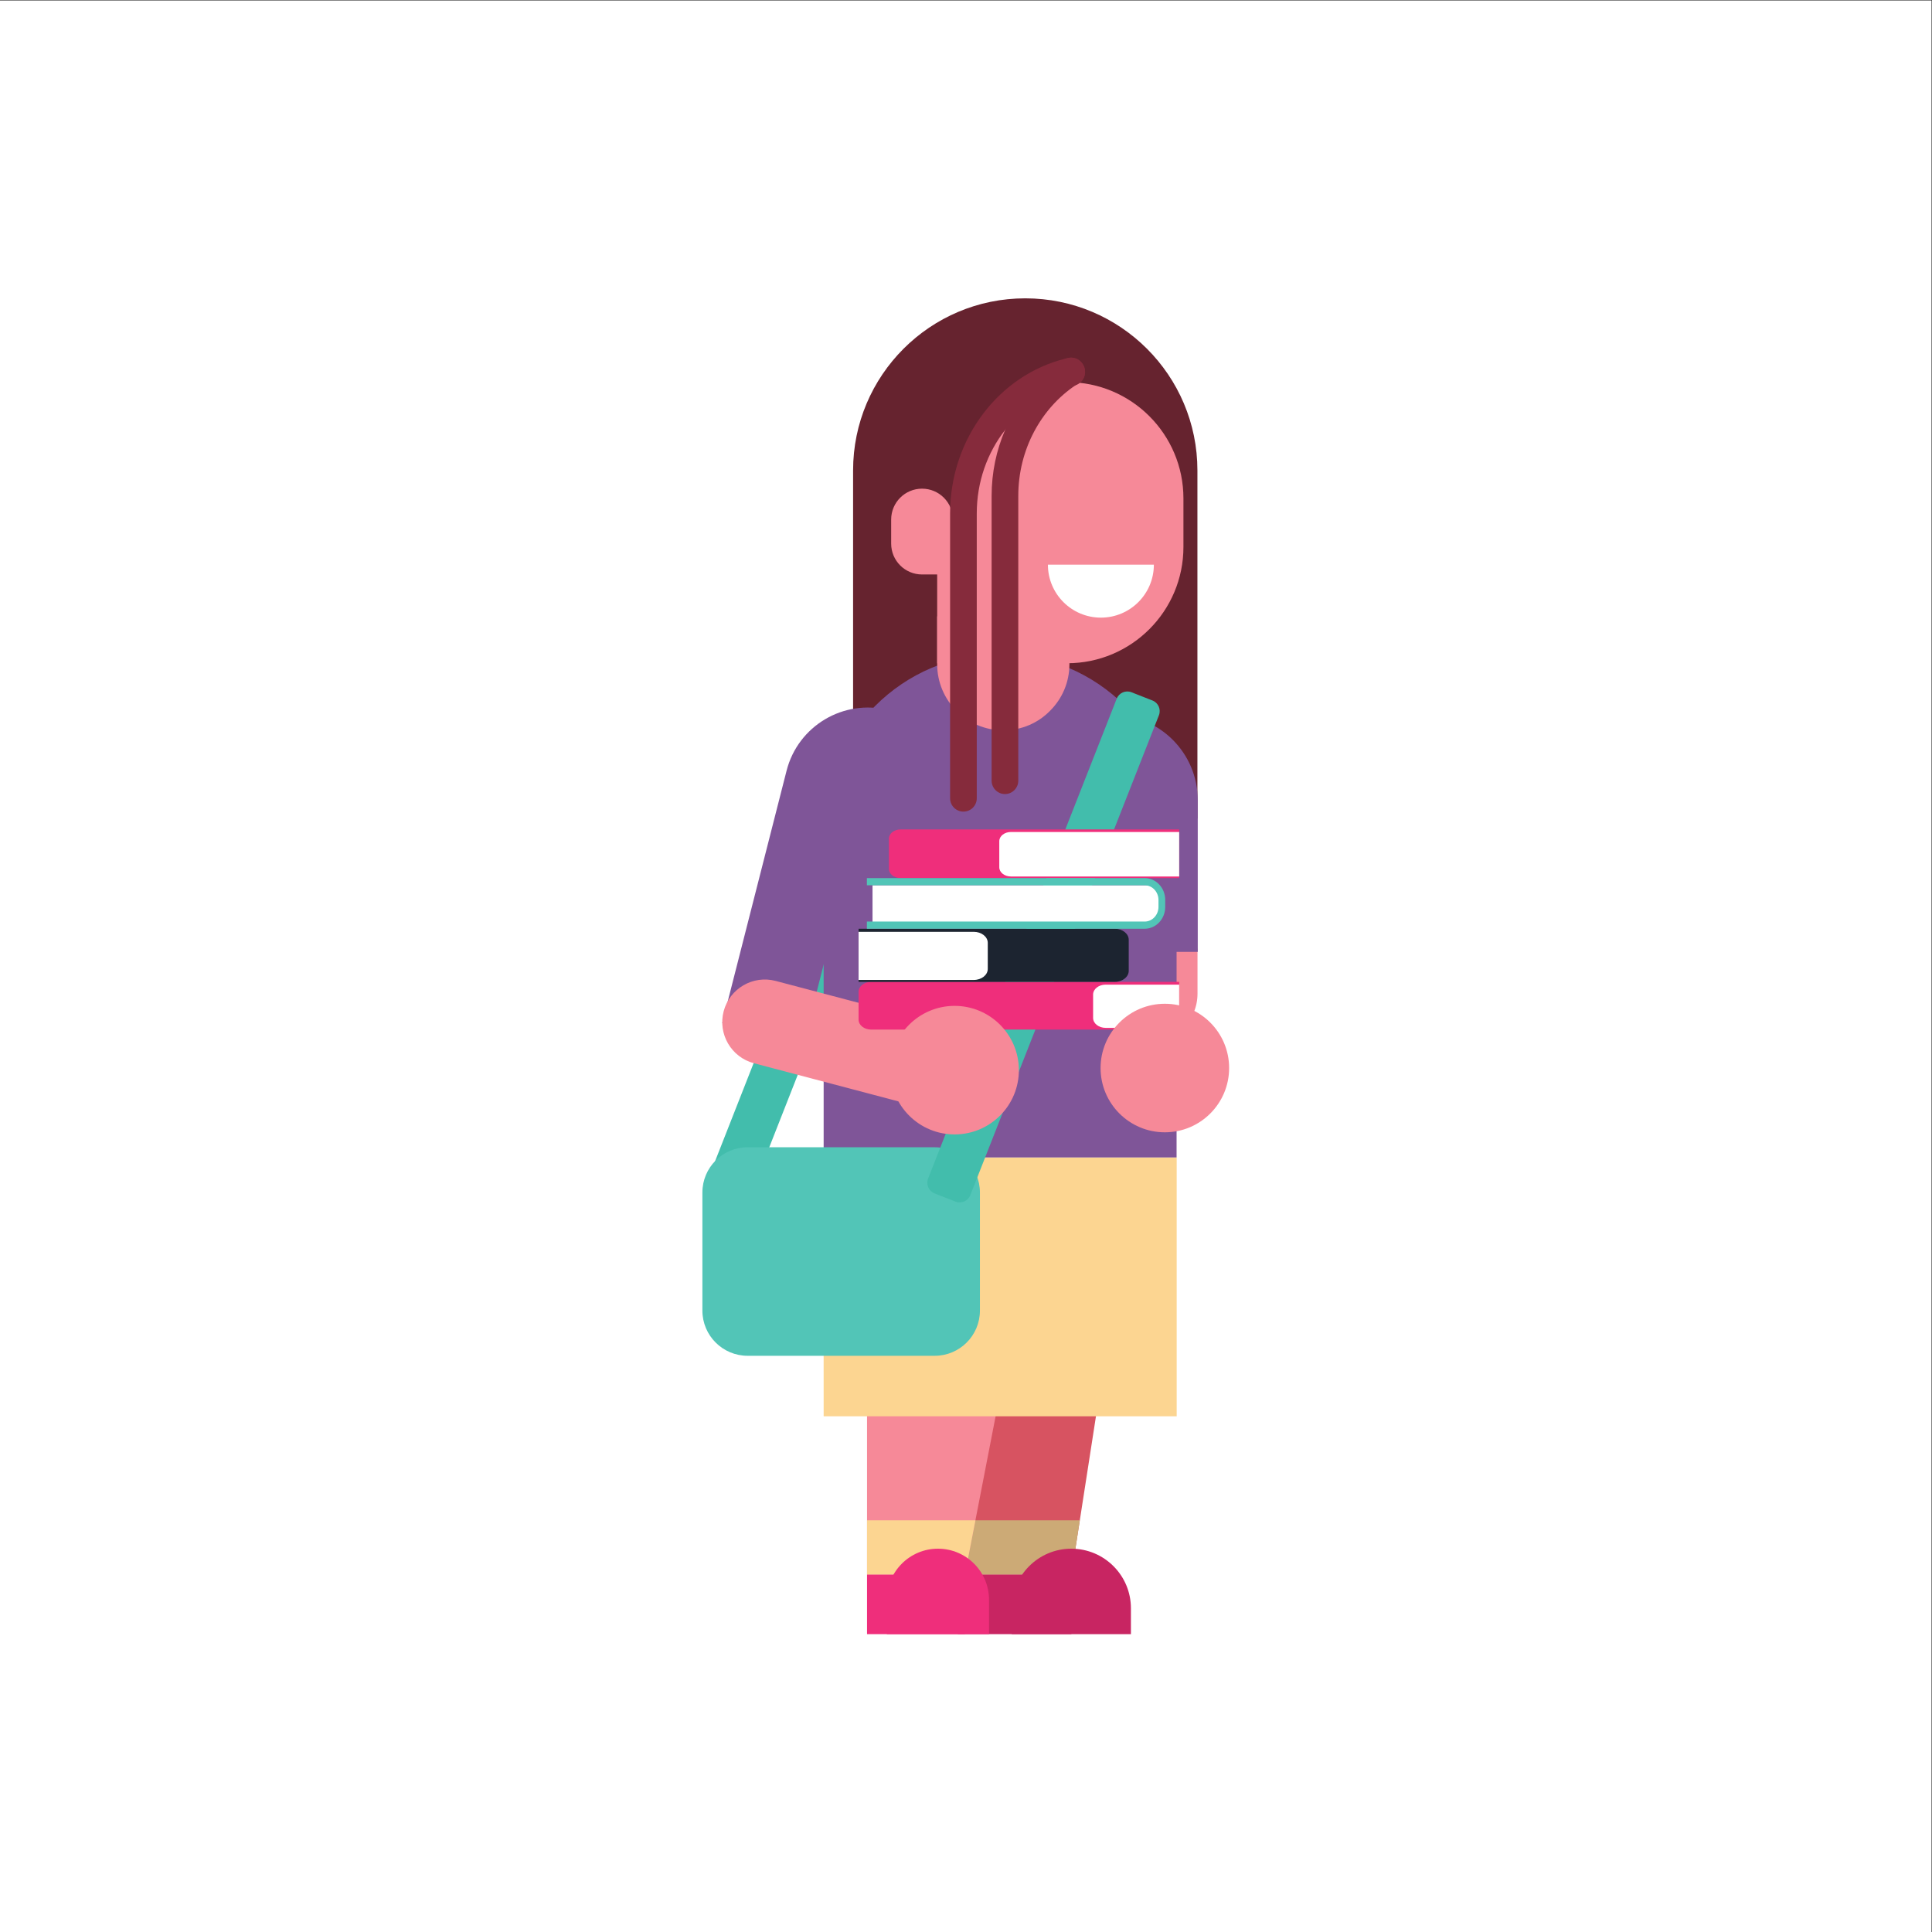 <?xml version="1.0" encoding="UTF-8" standalone="no"?>
<svg
   xmlns:dc="http://purl.org/dc/elements/1.1/"
   xmlns:cc="http://creativecommons.org/ns#"
   xmlns:rdf="http://www.w3.org/1999/02/22-rdf-syntax-ns#"
   xmlns:svg="http://www.w3.org/2000/svg"
   xmlns="http://www.w3.org/2000/svg"
   viewBox="0 0 1280 1280"
   height="1280"
   width="1280"
   xml:space="preserve"
   id="svg2"
   version="1.1"><rect x="0" y="0" width="1280" height="1280" fill="#333333" stroke="none"/><defs
     id="defs6" /><g
     transform="matrix(1.333,0,0,-1.333,0,1280)"
     id="g10"><g
       transform="scale(0.1)"
       id="g12"><path
         id="path14"
         style="fill:#ffffff;fill-opacity:1;fill-rule:nonzero;stroke:none"
         d="M 9600,0 H 0 V 9600 H 9600 V 0" /><path
         id="path16"
         style="fill:#66232f;fill-opacity:1;fill-rule:nonzero;stroke:none"
         d="M 5951.41,5534.15 H 4240.02 v 1729.77 c 0,472.59 383.11,855.69 855.7,855.69 v 0 c 472.58,0 855.69,-383.1 855.69,-855.69 V 5534.15" /><path
         id="path18"
         style="fill:#42bdac;fill-opacity:1;fill-rule:nonzero;stroke:none"
         d="m 3656.38,3630.16 -104.24,40.97 c -29.15,11.45 -43.49,44.37 -32.03,73.52 l 937.38,2385.05 c 11.46,29.15 44.38,43.49 73.53,32.03 l 104.23,-40.97 c 29.15,-11.45 43.49,-44.37 32.04,-73.52 L 3729.9,3662.19 c -11.46,-29.14 -44.37,-43.49 -73.52,-32.03" /><path
         id="path20"
         style="fill:#d75361;fill-opacity:1;fill-rule:nonzero;stroke:none"
         d="M 5324.98,1776.14 H 4760.54 V 3790.3 h 877.07 L 5324.98,1776.14" /><path
         id="path22"
         style="fill:#ccaa76;fill-opacity:1;fill-rule:nonzero;stroke:none"
         d="m 4760.54,1776.14 v 269.94 h 606.34 l -41.9,-269.94 h -564.44" /><path
         id="path24"
         style="fill:#c82562;fill-opacity:1;fill-rule:nonzero;stroke:none"
         d="m 4760.54,1776.14 v -295.75 h 564.44 v 295.75 h -564.44" /><path
         id="path26"
         style="fill:#c82562;fill-opacity:1;fill-rule:nonzero;stroke:none"
         d="m 5324.7,1905.11 v 0 c -163.57,0 -296.16,-132.6 -296.16,-296.17 v -128.55 h 592.33 v 128.55 c 0,163.57 -132.6,296.17 -296.17,296.17" /><path
         id="path28"
         style="fill:#f68998;fill-opacity:1;fill-rule:nonzero;stroke:none"
         d="M 5951.81,4887.53 H 5528.68 V 4421.7 h 181.05 c 133.7,0 242.08,108.38 242.08,242.08 v 223.75" /><path
         id="path30"
         style="fill:#7f5598;fill-opacity:1;fill-rule:nonzero;stroke:none"
         d="m 5529.31,6049.31 h -0.63 V 4871.25 h 424.39 v 754.3 c 0,234.04 -189.72,423.76 -423.76,423.76" /><path
         id="path32"
         style="fill:#f68998;fill-opacity:1;fill-rule:nonzero;stroke:none"
         d="M 4795.61,1776.14 H 4309.33 V 3790.3 h 877.06 L 4795.61,1776.14" /><path
         id="path34"
         style="fill:#fcd591;fill-opacity:1;fill-rule:nonzero;stroke:none"
         d="m 4309.33,1776.14 h 486.28 l 52.37,269.94 h -538.65 v -269.94" /><path
         id="path36"
         style="fill:#ef2e7b;fill-opacity:1;fill-rule:nonzero;stroke:none"
         d="m 4309.33,1480.39 h 486.28 v 295.75 h -486.28 v -295.75" /><path
         id="path38"
         style="fill:#ef2e7b;fill-opacity:1;fill-rule:nonzero;stroke:none"
         d="m 4661.8,1905.11 v 0 c -140.2,0 -253.85,-113.66 -253.85,-253.86 v -170.86 h 507.71 v 170.86 c 0,140.2 -113.65,253.86 -253.86,253.86" /><path
         id="path40"
         style="fill:#fcd591;fill-opacity:1;fill-rule:nonzero;stroke:none"
         d="M 4093.7,2563.07 H 5848.35 V 3849.61 H 4093.17 l 0.53,-1286.54" /><path
         id="path42"
         style="fill:#7f5598;fill-opacity:1;fill-rule:nonzero;stroke:none"
         d="m 4970.76,6351.52 v 0 c -484.39,0 -877.06,-392.67 -877.06,-877.06 V 3849.61 h 1754.13 v 1624.85 c 0,484.39 -392.68,877.06 -877.07,877.06" /><path
         id="path44"
         style="fill:#52c5b7;fill-opacity:1;fill-rule:nonzero;stroke:none"
         d="m 4645.61,2863.87 h -929.78 c -124.17,0 -224.82,100.65 -224.82,224.81 v 586.78 c 0,124.17 100.65,224.82 224.82,224.82 h 929.78 c 124.16,0 224.82,-100.65 224.82,-224.82 v -586.78 c 0,-124.16 -100.66,-224.81 -224.82,-224.81" /><path
         id="path46"
         style="fill:#42bdac;fill-opacity:1;fill-rule:nonzero;stroke:none"
         d="m 4749.07,3630.16 -104.23,40.97 c -29.15,11.45 -43.49,44.37 -32.04,73.52 l 937.39,2385.05 c 11.45,29.15 44.37,43.49 73.52,32.03 l 104.24,-40.97 c 29.14,-11.45 43.49,-44.37 32.03,-73.52 L 4822.6,3662.19 c -11.46,-29.14 -44.38,-43.49 -73.53,-32.03" /><path
         id="path48"
         style="fill:#f68998;fill-opacity:1;fill-rule:nonzero;stroke:none"
         d="m 5315.22,6538.8 v -237.58 c 0,-89.98 -36.1,-171.33 -95.36,-230.59 -58.72,-60.88 -141.69,-98.05 -233.28,-98.05 -181.56,0 -328.64,147.08 -328.64,328.64 v 237.58 h 657.28" /><path
         id="path50"
         style="fill:#f68998;fill-opacity:1;fill-rule:nonzero;stroke:none"
         d="m 5303.92,6305.96 h -645.99 v 819.18 c 0,319.21 258.77,577.98 577.98,577.98 h 68.01 c 319.21,0 577.98,-258.77 577.98,-577.98 v -241.2 c 0,-319.21 -258.77,-577.98 -577.98,-577.98" /><path
         id="path52"
         style="fill:#66232f;fill-opacity:1;fill-rule:nonzero;stroke:none"
         d="m 4523.85,7703.12 h 571.87 v -92.04 l -274.71,-274.71 v -279.75 h -238.35 l -58.81,646.5" /><path
         id="path54"
         style="fill:#7f5598;fill-opacity:1;fill-rule:nonzero;stroke:none"
         d="m 4416.24,6072.81 v 0 L 3993.49,4415.26 3589.69,4518.25 3909.46,5772 c 56.87,223.01 283.77,357.69 506.78,300.81" /><path
         id="path56"
         style="fill:#ffffff;fill-opacity:1;fill-rule:nonzero;stroke:none"
         d="m 5734.93,6795.95 c 0,-145.42 -117.88,-263.3 -263.3,-263.3 -145.42,0 -263.3,117.88 -263.3,263.3 h 526.6" /><path
         id="path58"
         style="fill:#f68998;fill-opacity:1;fill-rule:nonzero;stroke:none"
         d="m 4736.08,6747.18 h -153.42 c -84.73,0 -153.42,68.69 -153.42,153.43 v 119.6 c 0,84.74 68.69,153.43 153.42,153.43 v 0 c 84.74,0 153.42,-68.69 153.42,-153.43 v -273.03" /><path
         id="path60"
         style="fill:#f68998;fill-opacity:1;fill-rule:nonzero;stroke:none"
         d="m 3596.76,4576.45 v 0 c 29.83,112.97 145.6,180.37 258.57,150.54 l 789.68,-208.53 -108.03,-409.11 -789.68,208.53 c -112.98,29.83 -180.38,145.6 -150.54,258.57" /><path
         id="path62"
         style="fill:#ef2e7b;fill-opacity:1;fill-rule:nonzero;stroke:none"
         d="m 4475.91,5479.99 c -31.93,0 -57.86,-20.48 -57.86,-45.7 v -150.47 c 0,-25.26 25.93,-45.71 57.86,-45.71 h 1384.85 v 241.88 H 4475.91" /><path
         id="path64"
         style="fill:#ffffff;fill-opacity:1;fill-rule:nonzero;stroke:none"
         d="m 5024.52,5467.27 c -31.71,0 -57.42,-20.06 -57.9,-44.97 v -130.52 c 0,-25.29 25.88,-45.73 57.9,-45.73 h 836.24 v 221.22 h -836.24" /><path
         id="path66"
         style="fill:#ef2e7b;fill-opacity:1;fill-rule:nonzero;stroke:none"
         d="m 4329.69,4722.33 c -34.45,0 -62.44,-22.1 -62.44,-49.31 v -138.53 c 0,-27.25 27.99,-49.32 62.44,-49.32 h 1531.07 v 237.16 H 4329.69" /><path
         id="path68"
         style="fill:#ffffff;fill-opacity:1;fill-rule:nonzero;stroke:none"
         d="m 5495.4,4708.6 c -34.22,0 -61.95,-21.64 -62.47,-48.51 v -117.01 c 0,-27.29 27.92,-49.34 62.47,-49.34 h 365.36 V 4708.6 H 5495.4" /><path
         id="path70"
         style="fill:#1c2430;fill-opacity:1;fill-rule:nonzero;stroke:none"
         d="M 5540.5,4986.34 H 4267.25 V 4722.33 H 5540.5 c 38.34,0 69.5,24.56 69.5,54.9 v 154.22 c 0,30.29 -31.16,54.89 -69.5,54.89" /><path
         id="path72"
         style="fill:#ffffff;fill-opacity:1;fill-rule:nonzero;stroke:none"
         d="m 4839.84,4971.06 h -572.59 v -239.2 h 572.59 c 38.46,0 69.55,24.56 69.55,54.93 v 130.26 c -0.58,29.92 -31.45,54.01 -69.55,54.01" /><path
         id="path74"
         style="fill:#ffffff;fill-opacity:1;fill-rule:nonzero;stroke:none"
         d="M 5720.2,5018.25 H 4336.58 v 184.14 H 5720.2 c 25.54,0 46.25,-20.71 46.25,-46.25 v -91.64 c 0,-25.55 -20.71,-46.25 -46.25,-46.25" /><path
         id="path76"
         style="fill:#52c5b7;fill-opacity:1;fill-rule:nonzero;stroke:none"
         d="M 5689.33,4986.34 H 4308.61 v 35.73 h 1380.72 c 37.78,0 68.52,32.71 68.52,72.93 v 34.45 c 0,40.22 -30.74,72.94 -68.52,72.94 H 4308.61 v 35.72 h 1380.72 c 56.29,0 102.08,-48.74 102.08,-108.66 V 5095 c 0,-59.91 -45.79,-108.66 -102.08,-108.66" /><path
         id="path78"
         style="fill:#f68998;fill-opacity:1;fill-rule:nonzero;stroke:none"
         d="m 4742.39,4603.01 c 176.43,1.19 320.42,-140.87 321.61,-317.3 1.19,-176.43 -140.87,-320.42 -317.3,-321.61 -176.43,-1.19 -320.42,140.87 -321.61,317.3 -1.18,176.43 140.88,320.42 317.3,321.61" /><path
         id="path80"
         style="fill:#f68998;fill-opacity:1;fill-rule:nonzero;stroke:none"
         d="m 5470.07,4294.08 c 0,-176.43 143.03,-319.46 319.46,-319.46 176.43,0 319.46,143.03 319.46,319.46 0,176.43 -143.03,319.46 -319.46,319.46 -176.43,0 -319.46,-143.03 -319.46,-319.46" /><path
         id="path82"
         style="fill:#862b3c;fill-opacity:1;fill-rule:nonzero;stroke:none"
         d="m 5392.95,7754.22 c 0,-18.85 -7.01,-36.09 -19.94,-49.02 -7,-7.54 -16.17,-14.01 -26.94,-17.24 -2.16,-1.08 -4.31,-1.62 -7,-2.15 -136.84,-30.17 -257.52,-109.91 -343.73,-220.89 -87.81,-112.07 -140.61,-256.99 -140.61,-414.84 v -1415.3 c 0,-36.63 -29.63,-66.27 -66.27,-66.27 -36.63,0 -66.26,29.64 -66.26,66.27 v 1415.3 c 0,374.97 245.13,689.06 573.23,769.87 4.31,1.08 9.15,2.16 13.47,3.24 43.1,9.69 84.05,-24.79 84.05,-68.97" /><path
         id="path84"
         style="fill:#862b3c;fill-opacity:1;fill-rule:nonzero;stroke:none"
         d="m 5392.95,7754.22 c 0,-18.85 -7.01,-36.09 -19.94,-49.02 -9.16,-5.39 -18.32,-11.32 -26.94,-17.24 -170.78,-114.76 -285,-318.4 -285,-550.61 V 5722.06 c 0,-36.1 -29.63,-66.27 -66.27,-66.27 -36.63,0 -66.26,30.17 -66.26,66.27 v 1415.29 c 0,116.92 23.7,227.36 66.8,327.57 63.58,148.69 168.64,272.6 300.09,355.03 4.31,1.08 9.15,2.16 13.47,3.24 43.1,9.69 84.05,-24.79 84.05,-68.97" /></g></g></svg>